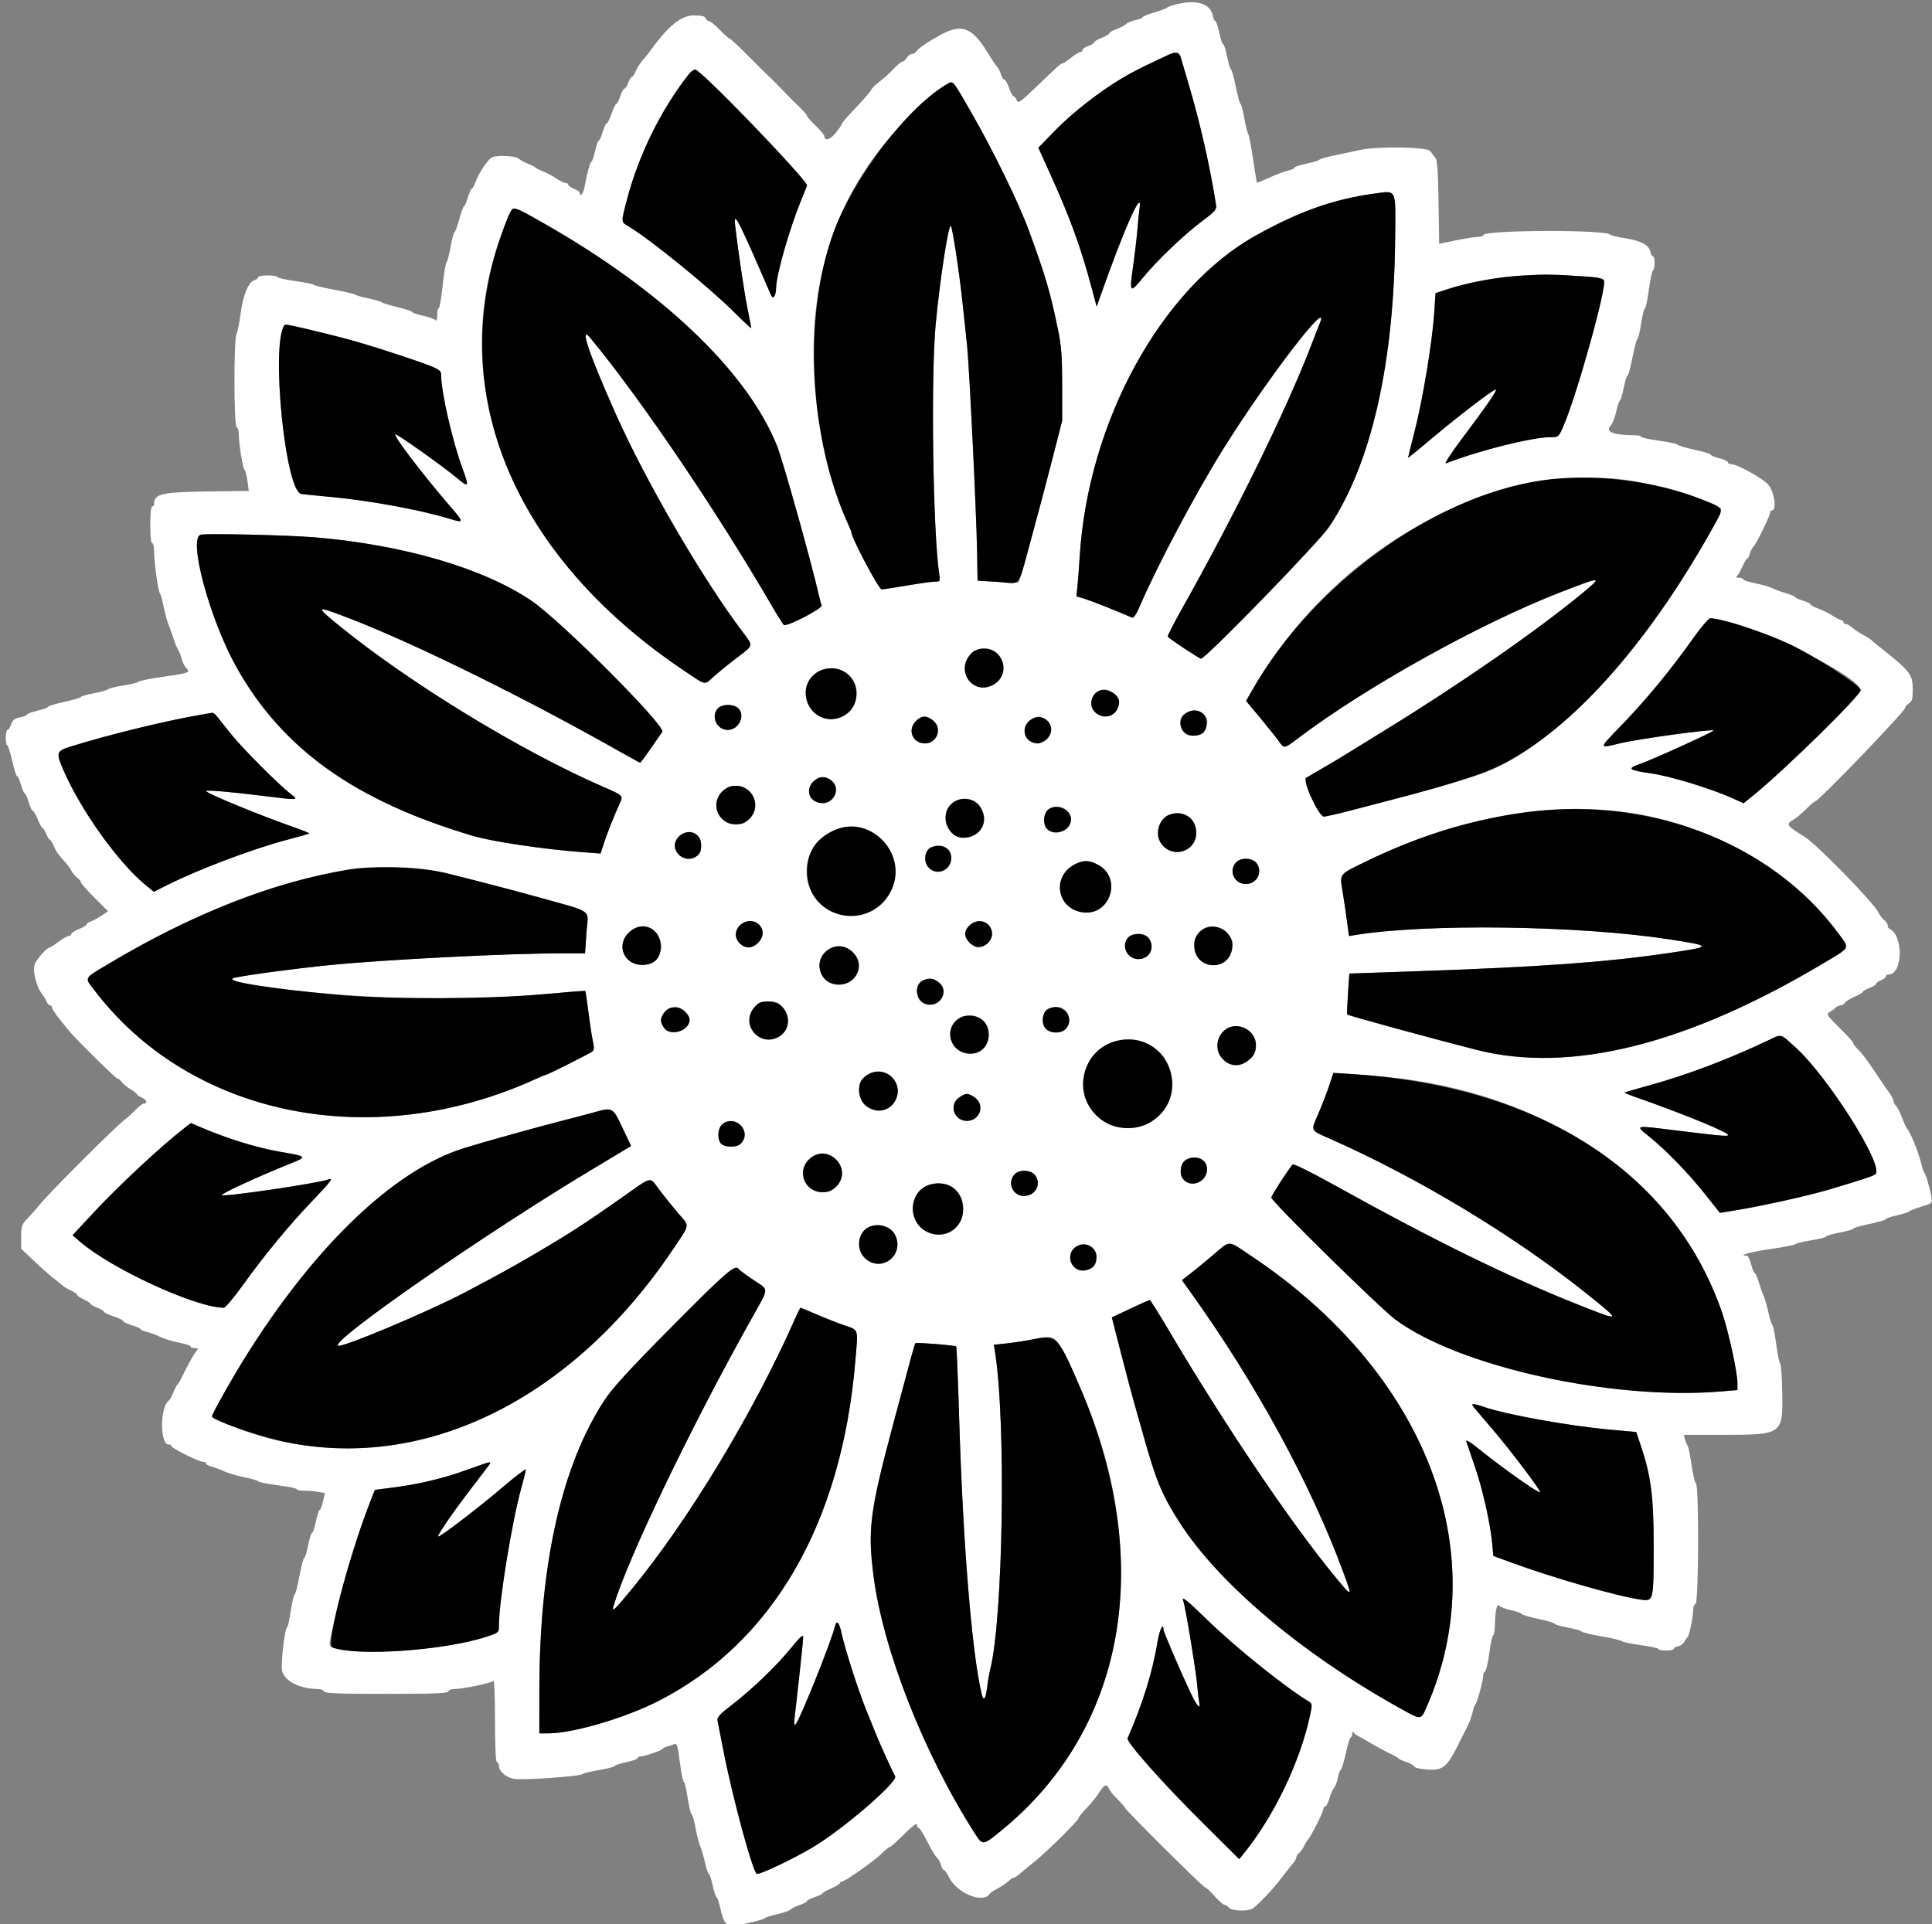 <?xml version="1.0" encoding="UTF-8"?>
<svg xmlns="http://www.w3.org/2000/svg" xmlns:xlink="http://www.w3.org/1999/xlink" id="svg" version="1.1" width="400" height="398.45" viewBox="0, 0, 400,398.45">
  <rect x="0" y="0" width="400" height="398.45" fill="#808080" stroke="none"/>
  <g id="svgg">
    <path id="path0" d="M243.669 0.860 C 242.682 1.091,241.785 1.405,241.675 1.557 C 241.565 1.709,240.354 2.167,238.983 2.575 C 237.612 2.983,236.491 3.448,236.491 3.608 C 236.491 3.768,235.868 4.016,235.108 4.159 C 234.347 4.301,233.488 4.655,233.199 4.944 C 232.909 5.233,232.006 5.711,231.192 6.006 C 230.377 6.300,229.711 6.686,229.711 6.863 C 229.711 7.040,228.993 7.472,228.116 7.823 C 227.238 8.174,226.520 8.604,226.520 8.778 C 226.520 8.952,225.982 9.282,225.324 9.512 C 224.666 9.741,224.128 10.117,224.128 10.348 C 224.128 10.579,223.929 10.768,223.687 10.768 C 223.444 10.768,222.566 11.306,221.735 11.964 C 220.904 12.622,220.089 13.161,219.925 13.161 C 219.593 13.161,219.460 13.280,214.372 18.150 C 211.168 21.216,210.767 21.486,210.497 20.755 C 210.331 20.307,210.039 19.940,209.847 19.940 C 209.656 19.940,209.256 19.203,208.959 18.303 C 208.662 17.402,208.201 16.581,207.934 16.479 C 207.668 16.377,207.344 15.870,207.214 15.353 C 207.084 14.836,206.754 14.176,206.479 13.886 C 206.205 13.597,205.292 12.231,204.451 10.851 C 201.310 5.698,199.117 4.851,194.867 7.151 C 192.118 8.638,190.151 9.979,189.711 10.668 C 189.536 10.942,189.133 11.167,188.817 11.167 C 188.501 11.167,188.018 11.525,187.744 11.964 C 187.470 12.403,187.057 12.762,186.827 12.762 C 186.596 12.762,185.783 13.435,185.019 14.257 C 184.254 15.080,182.948 16.265,182.115 16.892 C 181.282 17.518,180.506 18.278,180.390 18.580 C 180.274 18.883,179.116 20.254,177.818 21.629 C 174.991 24.620,174.277 25.450,174.277 25.746 C 174.277 25.869,173.719 26.663,173.037 27.512 C 171.892 28.937,170.688 29.292,170.688 28.204 C 170.688 27.971,169.880 27.006,168.893 26.060 C 167.906 25.114,167.099 24.187,167.099 24.000 C 167.099 23.812,166.336 22.937,165.404 22.055 C 164.472 21.172,162.970 19.662,162.068 18.700 C 161.165 17.737,159.999 16.562,159.476 16.088 C 158.952 15.614,156.909 13.596,154.935 11.602 C 152.961 9.608,151.208 7.977,151.040 7.977 C 150.872 7.976,149.961 7.168,149.015 6.181 C 148.069 5.194,147.079 4.387,146.816 4.387 C 146.552 4.387,146.233 4.118,146.106 3.789 C 145.940 3.354,145.260 3.191,143.626 3.193 C 140.948 3.195,138.246 5.449,134.308 10.963 C 134.150 11.185,133.587 11.864,133.056 12.474 C 132.526 13.083,131.871 14.115,131.601 14.767 C 131.331 15.419,130.969 15.952,130.798 15.952 C 130.627 15.952,130.299 16.491,130.070 17.149 C 129.840 17.807,129.493 18.345,129.297 18.345 C 129.101 18.345,128.704 19.063,128.415 19.940 C 128.125 20.818,127.752 21.535,127.585 21.535 C 127.419 21.535,126.984 22.433,126.620 23.529 C 126.256 24.626,125.813 25.523,125.635 25.523 C 125.458 25.523,125.074 26.331,124.782 27.318 C 124.491 28.305,124.125 29.113,123.969 29.113 C 123.814 29.113,123.465 30.100,123.195 31.306 C 122.925 32.512,122.588 33.500,122.445 33.500 C 122.178 33.500,121.461 36.130,121.006 38.784 C 120.785 40.067,120.040 40.951,120.040 39.929 C 120.040 39.736,119.501 39.355,118.843 39.083 C 118.185 38.810,117.647 38.429,117.647 38.237 C 117.647 38.044,117.403 37.886,117.105 37.886 C 116.806 37.886,115.954 37.476,115.210 36.975 C 114.467 36.473,113.230 35.810,112.463 35.502 C 111.695 35.193,110.977 34.830,110.867 34.696 C 110.758 34.561,110.040 34.200,109.272 33.893 C 108.504 33.585,107.639 33.102,107.349 32.818 C 106.810 32.291,103.079 32.103,101.926 32.545 C 101.124 32.853,99.142 35.774,98.464 37.648 C 98.179 38.437,97.822 39.083,97.671 39.083 C 97.520 39.083,97.158 39.890,96.866 40.877 C 96.575 41.864,96.223 42.672,96.084 42.672 C 95.945 42.672,95.515 43.841,95.128 45.269 C 94.742 46.697,94.283 47.954,94.108 48.062 C 93.934 48.170,93.563 49.558,93.284 51.148 C 93.005 52.737,92.635 54.135,92.461 54.254 C 92.287 54.373,91.921 56.572,91.649 59.140 C 91.376 61.708,91.012 63.809,90.841 63.809 C 90.669 63.809,90.526 64.482,90.522 65.304 C 90.519 66.127,90.384 66.597,90.223 66.349 C 90.062 66.101,88.898 65.669,87.637 65.388 C 86.376 65.108,85.344 64.757,85.344 64.609 C 85.344 64.462,83.953 64.001,82.253 63.586 C 80.553 63.171,79.073 62.714,78.963 62.569 C 78.853 62.425,77.687 62.087,76.371 61.818 C 75.055 61.549,73.799 61.192,73.579 61.024 C 73.360 60.857,71.386 60.392,69.192 59.991 C 66.999 59.590,65.115 59.139,65.005 58.988 C 64.895 58.837,63.146 58.480,61.117 58.194 C 59.088 57.908,57.428 57.529,57.428 57.351 C 57.428 57.174,56.530 57.029,55.434 57.029 C 54.337 57.029,53.440 57.196,53.440 57.401 C 53.440 57.605,53.079 57.887,52.638 58.027 C 51.423 58.413,50.301 61.173,49.811 64.978 C 49.569 66.857,49.189 68.739,48.967 69.161 C 48.380 70.271,48.412 88.254,49.001 88.451 C 49.249 88.533,49.452 89.225,49.452 89.987 C 49.452 91.973,50.282 97.072,50.644 97.308 C 50.813 97.418,51.077 98.440,51.232 99.579 L 51.514 101.651 42.738 101.773 C 33.450 101.901,31.904 102.270,31.904 104.357 C 31.904 104.647,31.725 104.885,31.505 104.885 C 31.268 104.885,31.107 106.414,31.107 108.674 C 31.107 110.934,31.268 112.463,31.505 112.463 C 31.725 112.463,31.904 113.225,31.904 114.158 C 31.903 116.370,32.759 122.575,33.100 122.832 C 33.246 122.941,33.599 124.197,33.885 125.623 C 34.171 127.049,34.635 128.754,34.915 129.412 C 35.195 130.070,35.647 131.326,35.918 132.203 C 36.190 133.081,36.633 134.158,36.902 134.596 C 37.172 135.035,37.513 135.909,37.659 136.539 C 37.806 137.168,38.186 137.944,38.504 138.262 C 39.496 139.254,39.217 139.369,34.007 140.106 C 31.216 140.501,28.838 140.973,28.723 141.155 C 28.608 141.337,27.174 141.694,25.536 141.947 C 23.898 142.200,22.463 142.553,22.346 142.731 C 22.229 142.908,20.922 143.280,19.442 143.556 C 17.961 143.832,16.750 144.177,16.750 144.322 C 16.750 144.467,15.224 144.920,13.360 145.329 C 11.496 145.738,9.970 146.198,9.970 146.352 C 9.970 146.506,8.983 146.869,7.777 147.159 C 6.570 147.448,5.583 147.816,5.583 147.975 C 5.583 148.135,4.942 148.386,4.159 148.533 C 3.053 148.741,2.642 149.063,2.325 149.974 C 2.100 150.619,1.754 151.147,1.556 151.147 C 1.358 151.147,1.196 151.864,1.196 152.742 C 1.196 153.619,1.333 154.337,1.499 154.337 C 1.666 154.337,2.125 155.773,2.519 157.527 C 2.913 159.282,3.366 160.718,3.525 160.718 C 3.684 160.718,4.052 161.525,4.344 162.512 C 4.635 163.500,4.994 164.307,5.141 164.307 C 5.289 164.307,5.648 165.115,5.939 166.102 C 6.230 167.089,6.611 167.896,6.784 167.896 C 6.958 167.896,7.431 168.703,7.837 169.689 C 8.242 170.676,8.687 171.483,8.825 171.484 C 8.963 171.485,9.299 172.024,9.571 172.682 C 9.844 173.340,10.181 173.878,10.320 173.878 C 10.459 173.878,10.824 174.462,11.131 175.174 C 11.677 176.442,11.903 176.761,13.511 178.534 C 13.943 179.011,14.518 179.819,14.789 180.329 C 15.060 180.839,15.612 181.491,16.015 181.777 C 16.419 182.064,16.750 182.479,16.750 182.699 C 16.750 182.920,18.015 184.356,19.562 185.891 L 22.375 188.681 20.999 189.615 C 20.243 190.128,19.246 190.668,18.785 190.814 C 18.324 190.961,17.946 191.229,17.946 191.409 C 17.946 191.590,17.228 192.025,16.351 192.376 C 15.474 192.727,14.756 193.195,14.756 193.417 C 14.756 193.638,14.519 193.819,14.229 193.819 C 13.939 193.819,12.996 194.352,12.135 195.004 C 11.273 195.656,10.445 196.194,10.294 196.200 C 9.737 196.223,7.718 198.440,7.242 199.551 C 6.669 200.890,7.430 204.166,8.699 205.820 C 9.104 206.348,9.550 207.094,9.690 207.478 C 9.830 207.861,10.130 208.175,10.356 208.175 C 10.583 208.175,10.768 208.381,10.768 208.633 C 10.768 208.884,11.438 209.916,12.257 210.926 C 13.077 211.936,13.929 213.001,14.152 213.294 C 15.185 214.652,23.958 223.330,24.297 223.330 C 24.508 223.330,24.915 223.656,25.202 224.055 C 25.488 224.453,26.306 225.120,27.019 225.537 C 27.732 225.953,28.315 226.406,28.315 226.542 C 28.315 226.679,28.764 226.996,29.312 227.245 C 30.356 227.721,30.667 228.514,29.809 228.514 C 29.534 228.514,28.793 229.062,28.162 229.730 C 27.531 230.399,26.413 231.405,25.679 231.965 C 23.875 233.340,10.401 246.796,8.499 249.122 C 7.663 250.143,6.396 251.581,5.683 252.317 C 4.505 253.531,4.387 253.878,4.387 256.113 L 4.387 258.572 7.148 261.190 C 8.667 262.630,10.394 264.167,10.984 264.606 C 11.575 265.045,12.369 265.691,12.749 266.042 C 13.129 266.393,14.005 266.930,14.696 267.236 C 15.387 267.542,15.952 267.930,15.952 268.100 C 15.952 268.269,16.580 268.707,17.348 269.073 C 18.116 269.439,18.744 269.852,18.744 269.989 C 18.744 270.127,19.372 270.486,20.140 270.788 C 20.907 271.089,21.535 271.467,21.535 271.628 C 21.535 271.788,22.433 272.218,23.529 272.582 C 24.626 272.947,25.523 273.390,25.523 273.567 C 25.523 273.745,26.331 274.128,27.318 274.420 C 28.305 274.711,29.113 275.076,29.113 275.230 C 29.113 275.384,29.689 275.636,30.393 275.791 C 31.097 275.946,32.308 276.396,33.085 276.793 C 33.861 277.189,35.618 277.728,36.989 277.991 C 38.360 278.254,39.482 278.625,39.482 278.816 C 39.482 279.006,39.862 279.163,40.328 279.163 C 41.069 279.163,41.106 279.244,40.627 279.814 C 40.071 280.476,38.885 282.614,37.669 285.145 C 37.301 285.912,36.874 286.630,36.722 286.740 C 36.570 286.849,36.195 287.567,35.888 288.335 C 35.582 289.103,35.113 289.910,34.846 290.130 C 33.096 291.567,33.129 299.103,34.885 299.103 C 35.220 299.103,35.494 299.250,35.494 299.431 C 35.494 299.860,41.153 302.692,42.010 302.692 C 42.374 302.692,42.672 302.852,42.672 303.047 C 42.672 303.243,43.159 303.525,43.755 303.675 C 44.350 303.824,45.562 304.275,46.447 304.677 C 47.332 305.079,49.222 305.633,50.648 305.909 C 52.074 306.184,53.338 306.556,53.457 306.735 C 53.577 306.914,55.416 307.280,57.545 307.549 C 59.674 307.818,61.416 308.181,61.416 308.356 C 61.416 308.531,62.089 308.676,62.911 308.678 C 63.734 308.681,65.051 308.789,65.837 308.919 L 67.268 309.156 66.867 310.909 C 66.646 311.873,66.341 312.662,66.189 312.662 C 66.036 312.662,65.683 313.739,65.404 315.055 C 65.125 316.371,64.761 317.448,64.595 317.448 C 64.429 317.448,64.062 318.614,63.779 320.040 C 63.495 321.466,63.136 322.632,62.980 322.632 C 62.824 322.632,62.376 324.337,61.983 326.421 C 61.591 328.504,61.142 330.209,60.985 330.209 C 60.829 330.209,60.474 331.735,60.196 333.599 C 59.919 335.464,59.573 336.989,59.429 336.989 C 58.992 336.989,58.111 344.429,58.379 345.857 C 58.792 348.060,61.993 349.722,65.869 349.745 C 66.454 349.748,67.007 349.975,67.099 350.249 C 67.227 350.634,70.158 350.748,79.960 350.748 C 89.762 350.748,92.693 350.634,92.822 350.249 C 92.913 349.975,93.398 349.751,93.899 349.751 C 95.824 349.751,101.883 348.497,102.174 348.039 C 102.343 347.774,102.483 351.461,102.486 356.231 C 102.490 361.744,102.638 364.905,102.891 364.905 C 103.111 364.905,103.290 365.230,103.290 365.628 C 103.290 366.760,104.739 368.032,106.378 368.340 C 108.141 368.670,119.955 367.854,120.596 367.358 C 120.838 367.170,122.428 366.785,124.128 366.503 C 125.828 366.220,127.218 365.859,127.218 365.701 C 127.218 365.543,128.295 365.185,129.611 364.905 C 130.927 364.626,132.004 364.243,132.004 364.053 C 132.004 363.864,132.267 363.709,132.588 363.709 C 133.382 363.709,136.940 362.489,137.188 362.131 C 137.298 361.974,137.747 361.746,138.185 361.625 C 138.624 361.505,139.267 361.289,139.614 361.145 C 140.148 360.924,140.324 361.502,140.756 364.888 C 141.037 367.091,141.397 368.893,141.556 368.893 C 141.715 368.893,142.083 370.419,142.373 372.283 C 142.663 374.148,143.030 375.673,143.190 375.673 C 143.349 375.673,143.700 376.884,143.971 378.365 C 144.241 379.845,144.689 381.595,144.965 382.253 C 145.241 382.911,145.697 384.482,145.978 385.743 C 146.259 387.004,146.615 388.036,146.769 388.036 C 146.923 388.036,147.278 389.113,147.557 390.429 C 147.837 391.745,148.196 392.822,148.355 392.822 C 148.514 392.822,148.876 393.913,149.160 395.247 C 149.687 397.735,150.358 398.804,151.391 398.804 C 152.544 398.804,158.128 397.528,158.324 397.220 C 158.434 397.047,159.577 396.671,160.863 396.385 C 162.149 396.099,163.410 395.656,163.665 395.400 C 163.921 395.145,164.798 394.715,165.614 394.446 C 166.431 394.177,167.099 393.819,167.099 393.652 C 167.099 393.485,167.817 393.111,168.694 392.822 C 169.571 392.532,170.291 392.189,170.293 392.060 C 170.295 391.930,171.103 391.470,172.088 391.037 C 173.072 390.604,173.878 390.111,173.878 389.941 C 173.878 389.770,174.067 389.631,174.298 389.631 C 174.919 389.631,181.046 385.305,182.592 383.775 C 183.327 383.048,184.066 382.453,184.235 382.453 C 184.404 382.453,185.732 381.263,187.187 379.809 C 188.814 378.181,189.831 377.415,189.831 377.815 C 189.831 378.172,189.974 378.465,190.150 378.465 C 190.325 378.465,190.909 379.302,191.446 380.325 C 193.139 383.549,193.542 384.227,194.085 384.770 C 194.377 385.062,194.724 385.736,194.858 386.269 C 194.992 386.802,195.253 387.238,195.438 387.238 C 195.624 387.238,196.070 387.860,196.431 388.620 C 198.041 392.012,203.536 394.293,204.922 392.143 C 205.066 391.920,205.796 391.423,206.543 391.040 C 207.290 390.657,208.266 390.004,208.712 389.589 C 209.158 389.173,209.668 388.833,209.846 388.833 C 210.024 388.833,210.484 388.557,210.867 388.219 C 211.251 387.881,212.726 386.669,214.144 385.527 C 216.845 383.351,223.330 376.929,223.330 376.430 C 223.330 376.271,223.913 375.522,224.626 374.767 C 226.185 373.116,226.889 372.240,227.826 370.787 C 228.640 369.525,229.227 369.393,229.596 370.389 C 229.738 370.773,230.540 371.760,231.378 372.582 C 232.216 373.404,232.901 374.185,232.901 374.318 C 232.901 374.710,249.119 390.828,249.514 390.828 C 249.713 390.828,250.588 391.634,251.458 392.619 C 252.329 393.604,253.243 394.412,253.491 394.414 C 253.738 394.415,254.164 394.686,254.437 395.015 C 255.052 395.757,258.593 395.827,259.475 395.115 C 261.032 393.857,263.569 391.150,265.206 388.999 C 266.192 387.703,267.313 386.295,267.697 385.869 C 268.081 385.442,268.395 384.867,268.395 384.591 C 268.395 384.314,268.619 383.944,268.894 383.769 C 269.169 383.593,269.662 382.911,269.990 382.253 C 270.318 381.595,270.701 380.967,270.840 380.857 C 271.315 380.483,273.978 375.209,273.978 374.643 C 273.978 374.332,274.150 374.078,274.361 374.078 C 274.571 374.078,274.969 373.315,275.244 372.383 C 275.519 371.451,275.953 370.472,276.209 370.209 C 276.464 369.946,276.801 369.049,276.958 368.216 C 277.114 367.383,277.397 366.606,277.587 366.488 C 277.778 366.371,278.244 364.845,278.623 363.097 C 279.003 361.350,279.459 359.860,279.637 359.787 C 279.815 359.714,279.963 359.355,279.966 358.990 C 279.970 358.583,280.086 358.491,280.265 358.753 C 280.426 358.988,280.828 359.303,281.157 359.453 C 281.486 359.602,282.652 360.264,283.749 360.924 C 284.845 361.584,286.550 362.506,287.537 362.973 C 288.524 363.440,289.422 363.950,289.531 364.107 C 289.641 364.263,290.392 364.606,291.201 364.870 C 292.009 365.133,292.738 365.553,292.821 365.801 C 292.905 366.053,294.130 366.328,295.578 366.420 C 298.702 366.619,299.601 365.899,301.837 361.411 C 302.573 359.933,303.492 358.096,303.880 357.328 C 304.268 356.560,304.721 355.304,304.885 354.536 C 305.050 353.769,305.306 353.051,305.453 352.941 C 305.799 352.684,307.079 348.006,307.079 346.998 C 307.079 346.575,307.252 346.168,307.464 346.095 C 307.675 346.022,308.074 344.302,308.349 342.273 C 308.625 340.244,308.990 338.584,309.161 338.584 C 309.332 338.584,309.489 337.552,309.511 336.291 C 309.558 333.584,309.971 331.798,310.393 332.479 C 310.552 332.737,311.666 333.167,312.868 333.436 C 314.071 333.705,315.055 334.054,315.055 334.210 C 315.055 334.367,316.580 334.815,318.445 335.206 C 320.309 335.597,321.834 336.048,321.834 336.209 C 321.834 336.369,323.046 336.726,324.526 337.002 C 326.007 337.278,327.314 337.650,327.431 337.829 C 327.548 338.007,329.433 338.465,331.619 338.846 C 333.805 339.227,335.690 339.677,335.808 339.846 C 335.926 340.015,337.676 340.378,339.696 340.653 C 341.717 340.928,343.370 341.293,343.370 341.464 C 343.370 341.635,344.088 341.775,344.965 341.775 C 345.842 341.775,346.560 341.608,346.560 341.404 C 346.560 341.200,346.946 340.975,347.417 340.905 C 347.888 340.835,348.471 340.419,348.713 339.980 C 348.955 339.541,349.264 339.093,349.401 338.983 C 349.745 338.707,350.548 334.806,350.548 333.413 C 350.548 332.784,350.773 332.195,351.047 332.104 C 351.698 331.887,351.778 307.607,351.129 307.164 C 350.900 307.007,350.485 305.270,350.207 303.302 C 349.930 301.334,349.560 299.540,349.385 299.314 C 349.211 299.088,348.969 298.500,348.849 298.006 L 348.629 297.109 356.621 297.109 C 369.041 297.109,369.141 297.038,368.998 288.362 C 368.946 285.196,368.756 282.504,368.574 282.380 C 368.393 282.255,368.024 280.454,367.753 278.377 C 367.482 276.299,367.123 274.505,366.955 274.389 C 366.788 274.273,366.419 273.101,366.136 271.785 C 365.853 270.469,365.382 268.853,365.089 268.195 C 364.796 267.537,364.338 266.236,364.070 265.304 C 363.802 264.372,363.453 263.609,363.294 263.609 C 363.136 263.609,362.803 262.802,362.554 261.815 C 362.306 260.828,361.925 260.020,361.709 260.020 C 359.604 260.020,362.361 259.225,366.500 258.639 C 369.352 258.236,371.685 257.785,371.685 257.639 C 371.685 257.492,373.121 257.139,374.875 256.854 C 376.630 256.569,378.066 256.206,378.066 256.048 C 378.066 255.890,379.322 255.524,380.857 255.234 C 382.393 254.945,383.649 254.585,383.649 254.435 C 383.649 254.285,385.174 253.842,387.039 253.451 C 388.903 253.060,390.429 252.612,390.429 252.455 C 390.429 252.299,391.461 251.941,392.722 251.660 C 393.983 251.380,395.105 251.026,395.214 250.874 C 395.324 250.722,396.463 250.273,397.745 249.876 C 400.020 249.172,400.071 249.124,399.877 247.907 C 399.598 246.156,398.720 243.110,398.426 242.871 C 398.290 242.762,397.938 241.685,397.644 240.479 C 397.133 238.383,395.362 234.119,394.828 233.699 C 394.689 233.589,394.238 232.602,393.827 231.506 C 393.415 230.409,392.841 229.275,392.551 228.985 C 392.261 228.695,392.024 228.236,392.024 227.965 C 392.024 227.695,391.620 226.917,391.127 226.236 C 390.633 225.556,390.010 224.669,389.742 224.265 C 386.531 219.419,385.825 218.455,384.546 217.165 C 384.053 216.667,383.646 216.101,383.642 215.906 C 383.638 215.712,382.368 214.312,380.819 212.795 C 378.311 210.338,378.083 209.992,378.733 209.630 C 379.134 209.407,379.699 208.988,379.989 208.700 C 380.278 208.411,380.763 208.175,381.065 208.175 C 381.368 208.175,381.759 207.946,381.934 207.666 C 382.110 207.385,383.016 206.819,383.948 206.409 C 384.880 205.998,385.643 205.543,385.643 205.398 C 385.643 205.253,386.271 204.887,387.039 204.586 C 387.807 204.285,388.435 203.888,388.435 203.704 C 388.435 203.520,388.883 203.200,389.432 202.991 C 389.980 202.783,390.429 202.428,390.429 202.203 C 390.429 201.979,390.682 201.795,390.991 201.795 C 393.999 201.795,394.129 193.555,391.141 192.290 C 390.969 192.217,390.828 191.913,390.828 191.615 C 390.828 191.316,390.513 190.838,390.130 190.551 C 389.746 190.264,389.165 189.492,388.840 188.833 C 387.851 186.833,376.068 174.773,373.644 173.280 C 369.883 170.964,369.696 170.693,371.227 169.790 C 371.852 169.420,373.087 168.394,373.971 167.510 C 374.856 166.626,375.701 165.902,375.850 165.902 C 376.530 165.902,394.417 147.311,394.417 146.604 C 394.417 146.356,394.776 145.930,395.214 145.656 C 395.857 145.255,396.012 144.726,396.012 142.941 C 396.012 139.563,395.674 139.131,388.701 133.599 C 388.286 133.270,387.734 132.800,387.473 132.554 C 387.213 132.308,386.397 131.796,385.661 131.415 C 384.925 131.034,383.958 130.383,383.512 129.968 C 383.066 129.552,382.466 129.212,382.178 129.212 C 381.890 129.212,381.655 129.033,381.655 128.814 C 381.655 128.594,381.472 128.415,381.248 128.415 C 381.024 128.415,380.171 127.984,379.353 127.458 C 378.536 126.932,377.193 126.268,376.371 125.982 C 375.548 125.697,374.875 125.327,374.875 125.160 C 374.875 124.994,374.158 124.642,373.280 124.380 C 372.403 124.117,371.685 123.790,371.685 123.653 C 371.685 123.516,370.836 123.154,369.799 122.848 C 368.762 122.541,367.486 122.069,366.964 121.798 C 366.441 121.527,364.867 121.078,363.466 120.799 C 362.064 120.520,360.917 120.146,360.917 119.967 C 360.917 119.788,360.513 119.638,360.020 119.635 C 359.508 119.631,359.309 119.503,359.557 119.336 C 359.796 119.175,360.324 118.280,360.730 117.348 C 361.137 116.416,361.595 115.653,361.748 115.653 C 361.902 115.653,362.137 115.217,362.270 114.684 C 362.404 114.151,362.749 113.478,363.037 113.188 C 363.648 112.575,366.500 106.746,366.500 106.113 C 366.500 105.876,366.680 105.683,366.899 105.683 C 367.926 105.683,367.314 101.691,366.080 100.335 C 364.835 98.967,359.652 96.112,358.414 96.112 C 358.036 96.112,357.727 95.935,357.727 95.719 C 357.727 95.502,356.919 95.122,355.932 94.874 C 354.945 94.625,354.138 94.290,354.138 94.128 C 354.138 93.966,352.657 93.516,350.847 93.127 C 349.038 92.738,347.461 92.270,347.343 92.086 C 347.225 91.902,345.475 91.526,343.454 91.251 C 341.434 90.976,339.781 90.611,339.781 90.440 C 339.781 90.269,339.197 90.128,338.485 90.126 C 333.924 90.114,332.206 89.386,333.554 88.038 C 333.858 87.734,334.336 86.465,334.615 85.218 C 334.894 83.971,335.240 82.951,335.384 82.951 C 335.528 82.951,335.878 81.785,336.162 80.359 C 336.445 78.933,336.806 77.767,336.964 77.767 C 337.122 77.767,337.587 76.062,337.996 73.978 C 338.406 71.894,338.864 70.189,339.013 70.189 C 339.162 70.189,339.508 68.754,339.781 66.999 C 340.054 65.244,340.411 63.809,340.576 63.809 C 340.740 63.809,341.101 62.100,341.377 60.011 C 341.653 57.922,342.036 56.117,342.226 55.999 C 342.692 55.711,342.670 53.041,342.201 53.041 C 341.997 53.041,341.773 52.655,341.703 52.184 C 341.496 50.796,339.745 49.831,336.559 49.349 C 334.931 49.103,333.500 48.758,333.379 48.583 C 332.653 47.531,307.500 47.603,307.145 48.657 C 307.072 48.875,306.534 49.056,305.949 49.060 C 305.364 49.063,303.327 49.385,301.423 49.774 L 297.960 50.482 297.834 41.880 C 297.741 35.602,297.569 33.120,297.195 32.691 C 296.913 32.368,296.432 31.745,296.126 31.306 C 295.497 30.404,285.264 30.233,281.555 31.063 C 280.568 31.284,278.327 31.758,276.574 32.116 C 274.821 32.474,273.295 32.902,273.184 33.066 C 273.072 33.231,271.859 33.599,270.489 33.886 C 269.118 34.172,267.996 34.547,267.996 34.719 C 267.996 34.891,267.413 35.159,266.700 35.314 C 265.987 35.470,264.260 36.121,262.863 36.760 C 261.465 37.399,260.278 37.869,260.226 37.804 C 260.174 37.740,259.815 35.533,259.428 32.901 C 259.042 30.269,258.589 27.936,258.422 27.717 C 258.255 27.498,257.890 26.017,257.610 24.427 C 257.330 22.836,256.984 21.535,256.842 21.535 C 256.699 21.535,256.255 19.920,255.854 17.946 C 255.454 15.972,255.004 14.357,254.854 14.357 C 254.705 14.357,254.351 13.190,254.068 11.765 C 253.784 10.339,253.417 9.172,253.251 9.172 C 253.086 9.172,252.722 8.096,252.443 6.780 C 252.163 5.464,251.802 4.387,251.640 4.387 C 251.478 4.387,251.245 3.893,251.121 3.290 C 250.602 0.750,247.896 -0.132,243.669 0.860 M244.490 11.964 C 244.645 12.512,245.408 15.115,246.187 17.747 C 248.515 25.610,250.525 34.493,251.765 42.390 C 251.921 43.385,251.617 43.745,248.901 45.778 C 245.083 48.636,239.566 53.912,236.584 57.557 C 233.887 60.854,233.793 60.716,234.648 54.730 C 234.984 52.375,235.365 49.103,235.494 47.458 C 235.624 45.813,235.819 43.883,235.929 43.170 C 236.625 38.636,232.780 47.244,227.805 61.355 L 227.054 63.487 225.948 59.361 C 223.736 51.107,221.541 45.094,217.391 35.922 L 214.981 30.596 217.860 27.620 C 223.183 22.115,230.553 16.735,236.910 13.714 C 242.795 10.919,243.060 10.807,243.640 10.888 C 243.954 10.931,244.336 11.416,244.490 11.964 M152.144 22.034 C 158.180 28.083,167.105 37.847,167.097 38.392 C 167.097 38.443,166.542 39.831,165.864 41.476 C 163.517 47.176,160.772 56.727,160.690 59.478 C 160.633 61.384,160.079 62.157,159.587 61.017 C 152.803 45.312,151.833 43.430,152.204 46.705 C 152.764 51.649,154.077 60.465,154.760 63.871 C 155.186 65.989,155.533 67.824,155.533 67.948 C 155.533 68.072,153.963 66.606,152.044 64.689 C 146.735 59.389,134.486 49.440,130.019 46.801 C 128.568 45.944,128.574 46.074,129.784 41.420 C 132.181 32.193,136.794 22.805,142.529 15.476 C 143.851 13.786,144.053 13.924,152.144 22.034 M201.055 23.220 C 205.625 31.157,210.887 41.932,212.988 47.657 C 216.422 57.014,217.414 60.375,218.995 67.996 C 219.751 71.641,219.905 73.631,219.907 79.761 L 219.908 87.139 217.863 95.115 C 216.111 101.951,213.548 111.493,211.560 118.586 C 211.262 119.650,210.961 120.574,210.893 120.638 C 210.824 120.702,208.883 120.639,206.580 120.497 L 202.393 120.239 202.297 114.257 C 202.171 106.432,200.678 75.737,200.211 71.386 C 200.011 69.521,199.561 65.325,199.212 62.060 C 198.585 56.196,197.189 47.106,196.866 46.783 C 196.385 46.302,194.644 57.551,193.737 66.999 C 192.696 77.843,193.148 110.202,194.461 118.943 C 194.676 120.372,194.636 120.439,193.554 120.441 C 192.932 120.443,190.359 120.801,187.836 121.236 C 185.314 121.672,182.927 122.030,182.532 122.031 C 181.931 122.033,176.271 111.351,176.271 110.214 C 176.271 110.091,176.009 109.425,175.688 108.734 C 173.157 103.278,169.953 91.345,169.114 84.245 C 165.900 57.069,174.034 35.393,193.420 19.467 C 197.502 16.113,196.750 15.744,201.055 23.220 M288.856 49.173 C 288.627 75.369,283.914 96.020,275.181 109.096 C 273.070 112.256,249.618 136.391,248.658 136.391 C 248.312 136.391,242.446 132.509,241.767 131.831 C 241.660 131.724,243.066 128.982,244.890 125.738 C 255.772 106.393,266.452 84.608,271.417 71.628 C 272.181 69.631,272.987 67.569,273.208 67.047 C 275.825 60.858,262.332 78.416,253.172 93.121 C 247.442 102.318,239.546 117.209,235.968 125.564 C 235.284 127.162,234.701 128.019,234.391 127.886 C 230.502 126.221,225.819 124.368,224.515 123.978 L 222.870 123.484 223.088 121.264 C 223.209 120.042,223.412 117.338,223.541 115.254 C 225.267 87.286,240.430 59.651,260.032 48.751 C 269.053 43.735,276.202 41.209,284.546 40.090 C 289.241 39.460,288.946 38.838,288.856 49.173 M112.212 46.030 C 136.827 59.945,154.494 76.705,160.800 92.124 C 162.038 95.151,167.918 116.138,169.645 123.692 C 169.778 124.275,169.990 125.020,170.116 125.348 C 170.356 125.973,162.965 129.815,162.306 129.407 C 162.132 129.300,161.130 127.732,160.079 125.922 C 148.496 105.982,132.923 82.966,122.244 70.006 C 119.858 67.109,121.848 73.069,127.499 85.743 C 133.757 99.779,145.484 119.922,153.796 130.912 C 155.994 133.819,156.051 133.561,152.642 136.142 C 151.052 137.346,148.943 139.056,147.956 139.942 C 145.732 141.939,146.350 142.032,141.839 139.016 C 105.937 115.012,91.537 79.682,104.358 47.059 C 106.280 42.167,105.548 42.263,112.212 46.030 M328.342 57.263 C 330.915 57.439,331.920 57.662,332.085 58.094 C 332.673 59.625,326.371 82.158,323.600 88.435 C 322.692 90.493,322.647 90.528,320.959 90.530 C 317.177 90.534,306.342 93.249,299.364 95.942 C 298.959 96.099,300.503 93.733,302.796 90.685 C 307.757 84.091,309.953 80.907,309.709 80.663 C 309.451 80.405,302.094 86.016,296.411 90.806 C 293.724 93.071,291.525 94.861,291.525 94.785 C 291.525 94.709,292.160 92.149,292.935 89.098 C 294.601 82.538,296.532 70.851,296.929 64.918 L 297.212 60.696 299.653 59.899 C 304.062 58.459,309.987 57.371,315.055 57.069 C 320.001 56.776,321.568 56.798,328.342 57.263 M66.600 68.867 C 72.258 70.233,76.498 71.463,82.715 73.539 C 90.670 76.197,91.326 76.505,91.326 77.584 C 91.326 81.131,93.644 91.291,95.771 97.065 C 97.175 100.874,97.074 101.044,94.632 99.003 C 91.573 96.445,82.055 89.697,81.828 89.924 C 81.455 90.296,87.420 98.131,93.030 104.639 C 96.192 108.306,96.188 108.374,92.860 107.361 C 86.803 105.516,76.065 103.567,68.066 102.860 C 65.396 102.624,62.824 102.356,62.353 102.265 C 59.088 101.631,56.082 71.833,58.834 67.381 C 59.026 67.070,59.680 67.195,66.600 68.867 M336.202 99.319 C 342.679 100.116,354.670 103.663,356.259 105.252 C 356.604 105.597,355.926 107.036,353.053 112.064 C 339.061 136.547,320.936 155.328,306.479 160.323 C 303.974 161.189,293.318 164.268,288.534 165.509 C 286.999 165.907,283.288 166.876,280.289 167.663 C 277.289 168.449,274.504 169.093,274.100 169.093 C 273.029 169.093,269.599 161.615,270.422 161.075 C 270.733 160.871,272.243 159.981,273.779 159.098 C 275.314 158.214,277.468 156.932,278.564 156.249 C 279.661 155.566,283.340 153.297,286.740 151.207 C 302.329 141.623,318.070 130.700,327.534 122.900 C 331.925 119.281,331.763 119.273,323.031 122.657 C 306.520 129.056,282.827 142.237,268.834 152.808 C 265.805 155.096,265.903 155.081,264.736 153.440 C 264.229 152.727,262.502 150.567,260.899 148.640 L 257.984 145.135 259.248 142.926 C 275.702 114.167,308.023 95.852,336.202 99.319 M65.204 111.269 C 83.499 112.802,100.117 117.668,110.015 124.389 C 116.168 128.568,137.941 150.392,137.115 151.554 C 136.826 151.959,135.716 153.559,134.648 155.109 C 133.580 156.658,132.632 157.926,132.541 157.926 C 132.450 157.926,130.901 157.089,129.099 156.065 C 109.393 144.874,86.455 133.529,72.848 128.245 C 65.226 125.285,65.075 125.348,70.042 129.412 C 84.540 141.274,107.850 155.521,124.826 162.894 C 129.036 164.723,129.068 164.755,128.310 166.378 C 127.237 168.673,125.751 172.407,125.034 174.609 L 124.341 176.734 120.894 176.482 C 112.814 175.891,101.955 174.285,97.906 173.082 C 73.493 165.828,58.478 155.119,48.978 138.185 C 43.421 128.280,38.854 111.336,41.575 110.719 C 42.909 110.417,59.695 110.808,65.204 111.269 M357.284 128.628 C 366.395 130.776,385.084 140.324,385.226 142.904 C 385.283 143.934,369.835 159.109,363.253 164.489 L 361.002 166.329 358.667 165.277 C 354.185 163.260,345.779 160.700,341.775 160.132 C 337.174 159.480,336.774 159.146,339.482 158.218 C 342.051 157.337,354.979 151.456,354.781 151.258 C 354.434 150.911,339.186 153.003,335.394 153.918 C 330.916 154.998,330.907 155.140,335.643 150.250 C 340.720 145.008,345.881 138.761,350.320 132.486 C 352.078 129.999,353.759 128.019,354.108 128.022 C 354.453 128.025,355.882 128.298,357.284 128.628 M206.744 135.624 C 208.417 137.611,207.975 140.416,205.787 141.709 C 203.417 143.109,200.557 142.021,199.867 139.456 C 198.769 135.376,204.056 132.430,206.744 135.624 M175.101 139.288 C 179.996 142.587,176.243 150.371,170.576 148.673 C 164.804 146.944,166.058 138.385,172.084 138.385 C 173.166 138.385,174.236 138.705,175.101 139.288 M230.726 143.751 C 231.821 144.846,231.919 145.456,231.238 146.950 C 229.881 149.927,224.863 147.803,226.115 144.782 C 227.026 142.581,229.094 142.119,230.726 143.751 M152.810 146.622 C 154.418 148.078,152.972 151.147,150.678 151.147 C 148.413 151.147,147.117 148.348,148.616 146.691 C 149.451 145.769,151.824 145.730,152.810 146.622 M249.056 147.710 C 251.023 149.148,249.612 152.343,247.011 152.343 C 245.353 152.343,244.467 151.438,244.467 149.745 C 244.467 147.542,247.180 146.338,249.056 147.710 M44.840 148.255 C 45.150 148.639,46.478 150.299,47.790 151.944 C 50.215 154.984,57.679 162.479,60.219 164.425 C 61.939 165.743,62.001 165.740,53.878 164.730 C 47.532 163.941,42.672 163.540,42.672 163.806 C 42.672 164.252,53.668 168.780,60.898 171.310 C 62.697 171.940,64.109 172.515,64.036 172.587 C 63.963 172.660,61.953 173.233,59.569 173.860 C 52.206 175.798,40.911 180.079,34.173 183.487 L 31.855 184.659 30.107 183.227 C 24.496 178.629,16.816 167.904,13.188 159.598 C 11.548 155.842,11.632 155.534,14.559 154.612 C 22.971 151.959,37.727 148.441,43.972 147.598 C 44.139 147.576,44.529 147.871,44.840 148.255 M193.167 149.181 C 195.160 150.750,194.044 153.938,191.501 153.938 C 188.948 153.938,187.802 151.145,189.613 149.334 C 190.809 148.138,191.787 148.096,193.167 149.181 M216.768 149.334 C 219.189 151.755,215.880 155.300,213.050 153.317 C 211.753 152.409,211.838 150.264,213.214 149.181 C 214.594 148.096,215.572 148.138,216.768 149.334 M172.383 161.824 C 174.000 163.243,172.630 166.301,170.378 166.301 C 167.159 166.301,166.405 162.749,169.292 161.182 C 170.201 160.688,171.365 160.930,172.383 161.824 M155.092 163.869 C 157.767 166.367,156.025 170.688,152.343 170.688 C 151.044 170.688,150.435 170.436,149.521 169.522 C 146.984 166.986,148.755 162.712,152.343 162.712 C 153.460 162.712,154.177 163.014,155.092 163.869 M201.817 165.914 C 202.719 166.397,203.789 168.316,203.789 169.453 C 203.789 172.955,199.444 174.780,196.978 172.314 C 193.641 168.977,197.645 163.681,201.817 165.914 M220.937 167.896 C 222.670 169.630,221.468 172.283,218.949 172.283 C 217.078 172.283,216.152 171.459,216.152 169.794 C 216.152 167.296,219.149 166.108,220.937 167.896 M338.624 168.473 C 355.474 171.287,371.519 180.811,380.790 193.502 C 382.956 196.467,383.147 196.099,377.767 199.316 C 349.377 216.290,325.185 222.354,305.683 217.387 C 296.505 215.049,279.166 210.306,278.929 210.069 C 278.862 210.002,278.933 208.069,279.085 205.772 L 279.362 201.595 292.921 201.129 C 318.680 200.244,332.355 199.266,345.165 197.392 C 354.670 196.002,354.677 195.897,345.364 194.472 C 326.740 191.622,295.077 191.209,280.524 193.626 L 279.292 193.830 278.821 190.335 C 278.562 188.412,278.159 185.705,277.927 184.319 C 277.361 180.948,277.254 181.084,282.512 178.527 C 301.902 169.097,321.421 165.600,338.624 168.473 M246.760 169.700 C 248.053 171.188,248.000 173.825,246.650 175.175 C 243.228 178.597,237.898 174.428,240.362 170.257 C 241.652 168.073,245.086 167.774,246.760 169.700 M179.267 171.713 C 188.844 175.714,186.528 189.531,176.271 189.590 C 166.248 189.648,163.376 176.342,172.483 172.037 C 174.801 170.941,177.152 170.829,179.267 171.713 M144.278 172.904 C 144.936 173.364,145.165 173.925,145.165 175.075 C 145.165 177.737,142.471 178.798,140.560 176.888 C 138.139 174.467,141.448 170.922,144.278 172.904 M196.235 175.896 C 197.365 177.026,197.136 178.941,195.748 179.973 C 193.685 181.505,191.059 179.648,191.627 177.058 C 192.060 175.090,194.750 174.411,196.235 175.896 M260.254 178.861 C 261.458 180.698,260.153 183.051,257.929 183.051 C 255.551 183.051,254.314 180.342,255.894 178.596 C 256.923 177.459,259.436 177.611,260.254 178.861 M227.279 179.043 C 232.368 181.639,229.985 189.572,224.308 188.932 C 218.817 188.313,217.619 181.483,222.561 178.964 C 224.323 178.065,225.398 178.083,227.279 179.043 M92.323 180.793 C 97.127 181.964,106.421 184.382,110.269 185.460 C 123.402 189.140,121.758 188.000,121.410 193.183 L 121.127 197.408 116.297 197.404 C 105.517 197.397,79.802 198.699,68.395 199.829 C 61.429 200.520,51.587 201.821,48.696 202.434 C 46.965 202.801,48.383 203.264,53.838 204.112 C 71.255 206.819,94.705 207.515,112.662 205.857 C 117.268 205.432,121.096 205.136,121.169 205.200 C 121.242 205.264,121.543 207.261,121.839 209.637 C 122.134 212.014,122.548 214.716,122.758 215.642 C 123.029 216.835,123.008 217.432,122.687 217.693 C 122.156 218.124,113.426 222.532,113.104 222.532 C 112.983 222.532,111.938 222.963,110.780 223.488 C 76.942 238.852,39.261 231.168,19.399 204.855 C 17.494 202.332,17.280 202.687,22.632 199.493 C 49.676 183.352,74.979 176.562,92.323 180.793 M156.457 191.087 C 158.233 192.022,158.437 193.743,156.947 195.232 C 155.756 196.424,154.382 196.485,153.216 195.398 C 150.901 193.242,153.637 189.602,156.457 191.087 M204.830 191.726 C 206.112 193.415,204.672 196.211,202.520 196.211 C 201.504 196.211,199.801 194.463,199.801 193.420 C 199.801 191.076,203.413 189.860,204.830 191.726 M135.624 192.990 C 138.267 195.633,136.639 199.801,132.965 199.801 C 129.105 199.801,127.451 195.548,130.315 192.988 C 132.095 191.398,134.032 191.399,135.624 192.990 M253.929 193.231 C 255.210 194.513,255.316 194.789,255.111 196.322 C 254.431 201.392,247.258 200.871,247.258 195.751 C 247.258 192.038,251.234 190.536,253.929 193.231 M237.864 194.306 C 239.209 196.227,238.009 198.604,235.693 198.604 C 233.364 198.604,232.038 195.833,233.561 194.149 C 234.535 193.073,237.065 193.166,237.864 194.306 M176.770 197.400 C 178.003 198.768,178.151 200.088,177.264 201.803 C 175.656 204.913,170.988 204.524,169.887 201.187 C 168.508 197.009,173.795 194.101,176.770 197.400 M194.385 203.436 C 196.656 205.222,194.590 208.741,191.749 207.926 C 190.887 207.679,190.315 207.199,190.077 206.523 C 189.030 203.546,191.905 201.485,194.385 203.436 M162.078 208.605 C 164.999 212.076,161.443 216.681,157.344 214.737 C 153.533 212.928,154.875 207.378,159.123 207.378 C 160.781 207.378,161.188 207.547,162.078 208.605 M141.945 209.625 C 142.400 210.203,142.772 210.897,142.772 211.167 C 142.772 213.494,138.707 214.719,137.434 212.776 C 136.176 210.856,137.450 208.574,139.781 208.574 C 140.751 208.574,141.346 208.863,141.945 209.625 M220.607 209.234 C 221.515 210.057,221.552 212.061,220.676 213.029 C 219.653 214.160,217.135 214.014,216.325 212.778 C 214.552 210.072,218.198 207.054,220.607 209.234 M203.646 211.420 C 205.004 212.695,204.983 215.791,203.607 217.167 C 201.613 219.161,197.901 218.256,197.011 215.558 C 195.680 211.528,200.537 208.499,203.646 211.420 M258.854 213.728 C 262.512 217.386,257.064 222.913,253.282 219.381 C 252.294 218.458,252.044 217.900,252.044 216.620 C 252.044 212.862,256.216 211.090,258.854 213.728 M371.814 216.949 C 378.562 223.096,390.097 241.402,388.301 243.115 C 387.893 243.503,385.919 244.163,378.863 246.267 C 374.388 247.601,364.817 249.729,359.199 250.639 L 356.085 251.143 353.038 247.306 C 349.560 242.926,345.114 238.337,341.455 235.351 C 338.494 232.935,338.235 232.995,346.920 234.070 C 357.359 235.361,358.460 235.434,357.527 234.767 C 356.113 233.757,347.092 230.126,338.905 227.274 C 337.437 226.762,336.285 226.294,336.347 226.232 C 336.408 226.171,338.686 225.508,341.410 224.760 C 349.211 222.616,357.870 219.340,366.085 215.425 C 368.950 214.059,368.514 213.943,371.814 216.949 M237.981 216.302 C 244.098 219.497,244.270 228.594,238.284 232.303 C 231.949 236.229,223.274 230.762,224.273 223.473 C 225.174 216.898,232.142 213.253,237.981 216.302 M183.633 222.352 C 186.250 223.594,186.616 227.456,184.282 229.182 C 182.452 230.534,179.207 229.824,178.320 227.878 C 176.584 224.067,179.925 220.592,183.633 222.352 M286.939 222.985 C 320.791 226.269,347.233 244.798,356.523 271.744 C 357.850 275.594,359.721 284.193,359.721 286.444 L 359.721 287.842 356.294 288.127 C 333.719 290.008,302.005 282.993,288.880 273.216 C 285.585 270.762,263.210 248.755,263.210 247.969 C 263.210 247.581,266.696 242.186,267.633 241.123 C 267.804 240.929,271.500 242.748,275.846 245.165 C 296.618 256.719,312.456 264.491,326.900 270.219 C 335.801 273.749,335.812 273.729,328.315 267.733 C 313.529 255.905,293.620 243.888,275.573 235.898 C 271.169 233.948,271.344 234.292,272.919 230.669 C 273.673 228.936,274.690 226.313,275.179 224.842 L 276.069 222.166 279.311 222.362 C 281.094 222.470,284.526 222.750,286.939 222.985 M201.940 227.347 C 203.968 228.942,202.810 232.104,200.199 232.104 C 197.588 232.104,196.431 228.942,198.459 227.347 C 199.037 226.892,199.820 226.520,200.199 226.520 C 200.579 226.520,201.362 226.892,201.940 227.347 M128.864 233.506 L 130.662 237.302 122.278 242.338 C 100.199 255.601,68.730 277.437,69.945 278.653 C 70.536 279.243,88.721 271.601,96.510 267.488 C 110.615 260.042,117.643 255.796,128.473 248.177 C 135.383 243.315,134.334 243.522,136.648 246.560 C 137.692 247.931,139.407 250.054,140.460 251.277 C 142.824 254.026,142.922 253.345,139.407 258.588 C 115.212 294.675,78.532 308.693,45.763 294.375 C 43.482 293.379,43.500 293.730,45.534 289.996 C 60.273 262.953,79.760 242.814,96.112 237.729 C 100.034 236.509,110.866 233.485,116.251 232.105 C 118.883 231.431,121.934 230.629,123.031 230.322 C 126.851 229.254,126.851 229.254,128.864 233.506 M153.396 233.121 C 155.139 234.863,153.940 237.448,151.389 237.448 C 149.516 237.448,148.754 236.702,148.754 234.869 C 148.754 232.205,151.461 231.186,153.396 233.121 M46.401 235.316 C 50.285 236.740,54.435 237.885,57.827 238.465 C 63.603 239.455,63.661 239.510,60.319 240.857 C 53.259 243.702,45.668 247.196,45.945 247.474 C 46.364 247.893,65.886 245.022,67.915 244.243 C 69.185 243.756,68.598 244.550,64.585 248.754 C 59.762 253.805,54.822 259.800,50.276 266.115 C 48.427 268.685,46.658 270.788,46.346 270.788 C 40.556 270.788,23.088 262.755,16.506 257.065 L 15.020 255.780 19.449 251.021 C 24.756 245.317,33.658 237.047,38.408 233.409 L 39.528 232.551 41.399 233.359 C 42.428 233.803,44.679 234.684,46.401 235.316 M173.050 240.110 C 175.653 242.713,173.957 246.859,170.289 246.859 C 166.607 246.859,164.865 242.539,167.540 240.040 C 169.286 238.409,171.375 238.436,173.050 240.110 M248.834 240.069 C 250.562 240.994,250.114 244.013,248.126 244.837 C 246.122 245.667,244.484 244.483,244.473 242.196 C 244.463 240.168,246.846 239.006,248.834 240.069 M214.392 243.467 C 215.626 245.350,214.325 247.619,211.996 247.644 C 209.689 247.669,208.475 244.923,210.032 243.202 C 211.061 242.065,213.573 242.218,214.392 243.467 M197.408 246.031 C 201.244 248.747,199.262 255.633,194.643 255.633 C 190.332 255.633,187.671 251.448,189.605 247.708 C 191.018 244.976,194.776 244.168,197.408 246.031 M183.791 254.207 C 186.075 255.389,186.530 258.596,184.677 260.449 C 182.159 262.967,177.866 261.263,177.866 257.747 C 177.866 254.478,180.858 252.691,183.791 254.207 M259.101 260.107 C 295.196 284.220,309.573 321.336,295.311 353.585 C 294.144 356.224,294.322 356.227,289.392 353.467 C 269.260 342.198,252.269 327.817,244.200 315.218 C 240.557 309.529,239.322 306.550,236.692 297.109 C 236.111 295.025,235.296 292.154,234.881 290.728 C 234.465 289.302,233.239 284.684,232.157 280.466 L 230.188 272.795 233.991 270.994 C 236.082 270.003,237.904 269.197,238.039 269.203 C 238.175 269.208,239.785 271.752,241.619 274.856 C 253.661 295.239,267.353 315.535,276.588 326.693 C 279.999 330.814,280.033 330.794,278.192 325.770 C 271.461 307.403,259.925 286.263,246.251 267.236 L 244.701 265.080 246.065 264.045 C 246.815 263.477,248.960 261.722,250.833 260.147 C 254.964 256.671,253.966 256.676,259.101 260.107 M226.140 258.359 C 226.772 258.871,227.033 259.490,227.007 260.414 C 226.904 264.021,221.602 264.025,221.602 260.419 C 221.602 258.021,224.242 256.823,226.140 258.359 M152.907 262.757 C 153.024 262.946,154.381 263.955,155.922 264.998 C 159.314 267.295,159.376 266.304,155.396 273.416 C 142.944 295.668,130.057 322.526,127.021 332.552 C 126.577 334.018,127.265 333.375,130.940 328.894 C 142.642 314.623,156.070 292.378,164.511 273.280 C 165.117 271.909,165.669 270.788,165.738 270.788 C 165.807 270.788,167.263 271.393,168.974 272.133 C 170.684 272.873,173.295 273.903,174.776 274.422 C 177.874 275.509,177.673 274.852,177.074 281.954 C 174.240 315.514,159.916 340.200,136.293 352.237 C 129.370 355.765,118.601 358.923,113.497 358.923 L 111.665 358.923 111.671 349.850 C 111.689 323.883,116.292 303.427,125.155 289.930 C 126.841 287.363,130.282 283.613,139.338 274.477 C 150.271 263.446,152.267 261.721,152.907 262.757 M220.376 280.359 C 239.817 318.226,234.795 356.526,207.451 378.937 C 203.505 382.171,203.461 382.178,201.909 379.761 C 191.315 363.258,182.807 341.639,180.841 326.221 C 179.611 316.585,180.108 312.858,185.100 294.239 C 186.647 288.469,188.241 282.521,188.642 281.021 C 189.043 279.521,189.445 278.218,189.537 278.127 C 189.733 277.930,197.750 278.574,197.980 278.805 C 198.067 278.892,198.339 285.603,198.585 293.719 C 199.375 319.810,201.224 342.393,203.260 350.847 C 203.634 352.399,204.085 351.830,204.368 349.452 C 204.517 348.190,204.800 346.530,204.997 345.763 C 207.716 335.130,208.323 293.976,205.970 279.708 L 205.764 278.460 208.451 278.172 C 209.928 278.014,212.310 277.646,213.744 277.356 C 218.277 276.436,218.387 276.486,220.376 280.359 M307.277 291.346 C 312.058 292.969,324.789 295.257,333.371 296.036 L 338.755 296.524 339.634 299.110 C 341.802 305.492,342.373 309.813,342.373 319.840 C 342.373 331.539,342.362 331.586,339.820 331.249 C 335.201 330.636,321.736 326.790,313.016 323.591 L 309.183 322.185 308.933 319.517 C 308.537 315.304,306.892 308.053,305.295 303.490 C 304.489 301.186,303.723 298.952,303.592 298.523 C 303.433 298.001,304.330 298.533,306.313 300.134 C 311.243 304.115,318.567 309.282,318.862 308.988 C 319.103 308.746,312.826 300.429,309.145 296.112 C 307.274 293.918,305.478 291.810,305.153 291.426 C 304.416 290.555,304.894 290.537,307.277 291.346 M101.030 303.655 C 100.628 304.184,98.997 306.324,97.407 308.410 C 93.623 313.372,90.487 317.938,90.710 318.161 C 90.970 318.421,99.192 312.130,104.387 307.697 C 106.854 305.591,108.873 304.062,108.873 304.299 C 108.873 304.535,108.440 306.290,107.910 308.197 C 105.978 315.147,103.290 331.692,103.290 336.628 C 103.290 338.051,103.251 338.086,100.736 338.912 C 91.998 341.780,73.797 343.041,68.801 341.124 C 67.951 340.798,67.988 340.528,69.959 332.640 C 72.103 324.061,74.243 317.129,76.677 310.882 L 77.604 308.504 81.374 308.022 C 86.778 307.332,91.731 306.145,96.736 304.342 C 102.000 302.445,101.942 302.454,101.030 303.655 M249.923 335.407 C 255.744 341.075,265.991 349.309,271.036 352.373 C 271.680 352.764,271.698 353.012,271.239 355.165 C 269.183 364.801,263.775 376.081,257.506 383.812 L 256.565 384.971 248.780 377.231 C 240.640 369.138,233.138 360.678,233.455 359.948 C 236.643 352.617,238.614 346.256,239.672 339.880 C 240.067 337.498,240.877 335.838,240.877 337.410 C 240.877 337.864,244.017 345.211,246.364 350.249 C 247.759 353.244,248.665 354.280,248.283 352.443 C 248.181 351.949,247.985 350.289,247.849 348.754 C 247.574 345.658,245.424 332.685,245.005 331.593 C 244.527 330.348,245.513 331.113,249.923 335.407 M174.261 338.289 C 174.940 341.465,177.786 350.312,179.356 354.129 C 180.125 355.998,181.080 358.351,181.478 359.357 C 182.139 361.031,184.886 367.067,185.325 367.813 C 185.978 368.922,174.611 378.728,168.295 382.504 C 164.420 384.822,157.690 388.036,156.714 388.036 C 155.956 388.036,151.612 372.048,149.779 362.512 C 149.210 359.551,148.660 356.751,148.557 356.290 C 148.407 355.619,149.023 354.949,151.652 352.927 C 155.838 349.707,160.937 344.783,163.948 341.053 C 165.578 339.034,166.301 338.381,166.301 338.928 C 166.301 339.586,165.307 348.897,164.508 355.717 C 164.370 356.889,164.434 357.361,164.694 357.101 C 165.553 356.242,172.041 340.117,172.833 336.873 C 173.212 335.317,173.736 335.836,174.261 338.289 " stroke="none" fill="#fff" fill-rule="evenodd"></path>
    <path id="path1" d="M241.675 11.461 C 235.334 14.426,233.100 15.606,230.131 17.560 C 225.530 20.589,221.326 24.035,217.860 27.620 L 214.981 30.596 217.391 35.922 C 221.541 45.094,223.736 51.107,225.948 59.361 L 227.054 63.487 227.805 61.355 C 232.780 47.244,236.625 38.636,235.929 43.170 C 235.819 43.883,235.624 45.813,235.494 47.458 C 235.365 49.103,234.984 52.375,234.648 54.730 C 233.793 60.716,233.887 60.854,236.584 57.557 C 239.566 53.912,245.083 48.636,248.901 45.778 C 251.617 43.745,251.921 43.385,251.765 42.390 C 250.525 34.493,248.515 25.610,246.187 17.747 C 245.408 15.115,244.645 12.512,244.490 11.964 C 244.145 10.736,243.480 10.618,241.675 11.461 M142.529 15.476 C 136.794 22.805,132.181 32.193,129.784 41.420 C 128.574 46.074,128.568 45.944,130.019 46.801 C 134.486 49.440,146.735 59.389,152.044 64.689 C 153.963 66.606,155.533 68.072,155.533 67.948 C 155.533 67.824,155.186 65.989,154.760 63.871 C 154.077 60.465,152.764 51.649,152.204 46.705 C 151.833 43.430,152.803 45.312,159.587 61.017 C 160.079 62.157,160.633 61.384,160.690 59.478 C 160.772 56.727,163.517 47.176,165.864 41.476 C 166.542 39.831,167.097 38.443,167.097 38.392 C 167.114 37.267,144.990 14.337,143.927 14.379 C 143.621 14.391,142.991 14.885,142.529 15.476 M196.398 17.243 C 188.383 21.557,176.755 36.636,172.552 48.168 C 166.196 65.602,167.518 91.125,175.688 108.734 C 176.009 109.425,176.271 110.091,176.271 110.214 C 176.271 111.351,181.931 122.033,182.532 122.031 C 182.927 122.030,185.314 121.672,187.836 121.236 C 190.359 120.801,192.932 120.443,193.554 120.441 C 194.636 120.439,194.676 120.372,194.461 118.943 C 193.148 110.202,192.696 77.843,193.737 66.999 C 194.644 57.551,196.385 46.302,196.866 46.783 C 197.189 47.106,198.585 56.196,199.212 62.060 C 199.561 65.325,200.011 69.521,200.211 71.386 C 200.678 75.737,202.171 106.432,202.297 114.257 L 202.393 120.239 206.580 120.497 C 211.692 120.812,210.486 122.547,213.960 109.870 C 214.982 106.142,216.739 99.501,217.863 95.115 L 219.908 87.139 219.907 79.761 C 219.905 73.631,219.751 71.641,218.995 67.996 C 217.414 60.375,216.422 57.014,212.988 47.657 C 210.887 41.932,205.625 31.157,201.055 23.220 C 197.244 16.601,197.346 16.732,196.398 17.243 M284.546 40.090 C 276.202 41.209,269.053 43.735,260.032 48.751 C 240.430 59.651,225.267 87.286,223.541 115.254 C 223.412 117.338,223.209 120.042,223.088 121.264 L 222.870 123.484 224.515 123.978 C 225.819 124.368,230.502 126.221,234.391 127.886 C 234.701 128.019,235.284 127.162,235.968 125.564 C 239.546 117.209,247.442 102.318,253.172 93.121 C 262.332 78.416,275.825 60.858,273.208 67.047 C 272.987 67.569,272.181 69.631,271.417 71.628 C 266.452 84.608,255.772 106.393,244.890 125.738 C 243.066 128.982,241.660 131.724,241.767 131.831 C 242.446 132.509,248.312 136.391,248.658 136.391 C 249.618 136.391,273.070 112.256,275.181 109.096 C 283.914 96.020,288.627 75.369,288.856 49.173 C 288.946 38.838,289.241 39.460,284.546 40.090 M105.743 43.769 C 104.889 45.396,103.269 49.903,102.340 53.240 C 93.559 84.769,108.175 116.509,141.839 139.016 C 146.350 142.032,145.732 141.939,147.956 139.942 C 148.943 139.056,151.052 137.346,152.642 136.142 C 156.051 133.561,155.994 133.819,153.796 130.912 C 145.484 119.922,133.757 99.779,127.499 85.743 C 121.848 73.069,119.858 67.109,122.244 70.006 C 132.923 82.966,148.496 105.982,160.079 125.922 C 161.130 127.732,162.132 129.300,162.306 129.407 C 162.965 129.815,170.356 125.973,170.116 125.348 C 169.990 125.020,169.778 124.275,169.645 123.692 C 167.918 116.138,162.038 95.151,160.800 92.124 C 154.494 76.705,136.827 59.945,112.212 46.030 C 106.528 42.817,106.287 42.733,105.743 43.769 M315.055 57.069 C 309.987 57.371,304.062 58.459,299.653 59.899 L 297.212 60.696 296.929 64.918 C 296.532 70.851,294.601 82.538,292.935 89.098 C 292.160 92.149,291.525 94.709,291.525 94.785 C 291.525 94.861,293.724 93.071,296.411 90.806 C 302.094 86.016,309.451 80.405,309.709 80.663 C 309.953 80.907,307.757 84.091,302.796 90.685 C 300.503 93.733,298.959 96.099,299.364 95.942 C 306.342 93.249,317.177 90.534,320.959 90.530 C 322.647 90.528,322.692 90.493,323.600 88.435 C 326.371 82.158,332.673 59.625,332.085 58.094 C 331.920 57.662,330.915 57.439,328.342 57.263 C 321.568 56.798,320.001 56.776,315.055 57.069 M58.834 67.381 C 56.082 71.833,59.088 101.631,62.353 102.265 C 62.824 102.356,65.396 102.624,68.066 102.860 C 76.065 103.567,86.803 105.516,92.860 107.361 C 96.188 108.374,96.192 108.306,93.030 104.639 C 87.420 98.131,81.455 90.296,81.828 89.924 C 82.055 89.697,91.573 96.445,94.632 99.003 C 97.074 101.044,97.175 100.874,95.771 97.065 C 93.644 91.291,91.326 81.131,91.326 77.584 C 91.326 76.505,90.670 76.197,82.715 73.539 C 76.498 71.463,72.258 70.233,66.600 68.867 C 59.680 67.195,59.026 67.070,58.834 67.381 M319.043 99.499 C 296.683 102.852,271.862 120.879,259.248 142.926 L 257.984 145.135 260.899 148.640 C 262.502 150.567,264.229 152.727,264.736 153.440 C 265.903 155.081,265.805 155.096,268.834 152.808 C 282.827 142.237,306.520 129.056,323.031 122.657 C 331.763 119.273,331.925 119.281,327.534 122.900 C 318.070 130.700,302.329 141.623,286.740 151.207 C 283.340 153.297,279.661 155.566,278.564 156.249 C 277.468 156.932,275.314 158.214,273.779 159.098 C 272.243 159.981,270.733 160.871,270.422 161.075 C 269.599 161.615,273.029 169.093,274.100 169.093 C 274.504 169.093,277.289 168.449,280.289 167.663 C 283.288 166.876,286.999 165.907,288.534 165.509 C 301.829 162.060,307.936 160.017,312.461 157.500 C 327.020 149.405,342.002 132.121,355.242 108.148 C 356.883 105.177,356.971 105.320,352.350 103.436 C 342.709 99.506,329.450 97.938,319.043 99.499 M41.575 110.719 C 38.854 111.336,43.421 128.280,48.978 138.185 C 58.478 155.119,73.493 165.828,97.906 173.082 C 101.955 174.285,112.814 175.891,120.894 176.482 L 124.341 176.734 125.034 174.609 C 125.751 172.407,127.237 168.673,128.310 166.378 C 129.068 164.755,129.036 164.723,124.826 162.894 C 107.850 155.521,84.540 141.274,70.042 129.412 C 65.075 125.348,65.226 125.285,72.848 128.245 C 86.455 133.529,109.393 144.874,129.099 156.065 C 130.901 157.089,132.450 157.926,132.541 157.926 C 132.632 157.926,133.580 156.658,134.648 155.109 C 135.716 153.559,136.826 151.959,137.115 151.554 C 137.941 150.392,116.168 128.568,110.015 124.389 C 100.117 117.668,83.499 112.802,65.204 111.269 C 59.695 110.808,42.909 110.417,41.575 110.719 M350.320 132.486 C 345.881 138.761,340.720 145.008,335.643 150.250 C 330.907 155.140,330.916 154.998,335.394 153.918 C 339.186 153.003,354.434 150.911,354.781 151.258 C 354.979 151.456,342.051 157.337,339.482 158.218 C 336.774 159.146,337.174 159.480,341.775 160.132 C 345.779 160.700,354.185 163.260,358.667 165.277 L 361.002 166.329 363.253 164.489 C 369.835 159.109,385.283 143.934,385.226 142.904 C 385.170 141.877,375.079 135.416,369.890 133.085 C 364.399 130.618,356.373 128.043,354.108 128.022 C 353.759 128.019,352.078 129.999,350.320 132.486 M201.093 135.294 C 197.650 138.970,201.505 144.238,205.787 141.709 C 207.975 140.416,208.417 137.611,206.744 135.624 C 205.395 134.021,202.447 133.849,201.093 135.294 M169.066 139.288 C 164.162 142.593,167.955 150.406,173.619 148.668 C 179.366 146.904,178.094 138.385,172.084 138.385 C 171.002 138.385,169.931 138.705,169.066 139.288 M227.271 143.173 C 225.947 143.946,225.515 145.892,226.402 147.084 C 228.164 149.453,231.705 148.280,231.705 145.327 C 231.705 143.642,228.846 142.253,227.271 143.173 M148.616 146.691 C 147.117 148.348,148.413 151.147,150.678 151.147 C 152.972 151.147,154.418 148.078,152.810 146.622 C 151.824 145.730,149.451 145.769,148.616 146.691 M245.353 147.779 C 243.392 149.153,244.552 152.343,247.011 152.343 C 248.916 152.343,249.811 151.514,249.811 149.751 C 249.811 147.377,247.430 146.324,245.353 147.779 M40.678 148.170 C 33.334 149.474,21.952 152.281,14.559 154.612 C 11.632 155.534,11.548 155.842,13.188 159.598 C 16.816 167.904,24.496 178.629,30.107 183.227 L 31.855 184.659 34.173 183.487 C 40.911 180.079,52.206 175.798,59.569 173.860 C 61.953 173.233,63.963 172.660,64.036 172.587 C 64.109 172.515,62.697 171.940,60.898 171.310 C 53.668 168.780,42.672 164.252,42.672 163.806 C 42.672 163.540,47.532 163.941,53.878 164.730 C 62.001 165.740,61.939 165.743,60.219 164.425 C 57.679 162.479,50.215 154.984,47.790 151.944 C 46.478 150.299,45.150 148.639,44.840 148.255 C 44.529 147.871,44.139 147.576,43.972 147.598 C 43.805 147.621,42.323 147.878,40.678 148.170 M189.613 149.334 C 187.802 151.145,188.948 153.938,191.501 153.938 C 194.044 153.938,195.160 150.750,193.167 149.181 C 191.787 148.096,190.809 148.138,189.613 149.334 M213.214 149.181 C 211.145 150.809,212.229 153.938,214.863 153.938 C 215.372 153.938,216.229 153.498,216.768 152.959 C 219.245 150.482,215.978 147.008,213.214 149.181 M169.292 161.182 C 166.405 162.749,167.159 166.301,170.378 166.301 C 171.807 166.301,173.081 165.015,173.081 163.571 C 173.081 161.720,170.869 160.325,169.292 161.182 M149.594 163.869 C 146.919 166.367,148.661 170.688,152.343 170.688 C 153.642 170.688,154.251 170.436,155.165 169.522 C 157.702 166.986,155.931 162.712,152.343 162.712 C 151.226 162.712,150.509 163.014,149.594 163.869 M196.864 166.555 C 194.543 168.876,196.223 173.480,199.391 173.480 C 202.812 173.480,204.723 170.462,203.186 167.490 C 202.001 165.197,198.708 164.710,196.864 166.555 M216.812 167.828 C 215.977 168.751,215.958 170.837,216.778 171.656 C 218.435 173.314,221.735 171.946,221.735 169.602 C 221.735 167.447,218.282 166.203,216.812 167.828 M313.858 168.496 C 302.834 170.245,293.208 173.325,282.512 178.527 C 277.254 181.084,277.361 180.948,277.927 184.319 C 278.159 185.705,278.562 188.412,278.821 190.335 L 279.292 193.830 280.524 193.626 C 295.077 191.209,326.740 191.622,345.364 194.472 C 354.677 195.897,354.670 196.002,345.165 197.392 C 332.355 199.266,318.680 200.244,292.921 201.129 L 279.362 201.595 279.085 205.772 C 278.933 208.069,278.862 210.002,278.929 210.069 C 279.166 210.306,296.505 215.049,305.683 217.387 C 325.185 222.354,349.377 216.290,377.767 199.316 C 383.147 196.099,382.956 196.467,380.790 193.502 C 366.618 174.101,340.362 164.292,313.858 168.496 M242.057 168.713 C 239.854 169.563,239.003 172.908,240.504 174.817 C 242.903 177.867,247.657 176.295,247.657 172.450 C 247.657 169.422,244.932 167.603,242.057 168.713 M172.483 172.037 C 168.858 173.751,167.099 176.503,167.099 180.459 C 167.099 189.668,178.728 193.134,183.882 185.460 C 188.950 177.913,180.672 168.166,172.483 172.037 M140.560 173.262 C 138.139 175.683,141.448 179.228,144.278 177.246 C 144.936 176.785,145.165 176.224,145.165 175.075 C 145.165 172.412,142.471 171.352,140.560 173.262 M192.759 175.472 C 191.575 175.950,191.161 178.002,191.994 179.272 C 193.421 181.450,196.670 180.580,196.933 177.950 C 197.154 175.741,195.107 174.525,192.759 175.472 M255.894 178.596 C 254.314 180.342,255.551 183.051,257.929 183.051 C 260.153 183.051,261.458 180.698,260.254 178.861 C 259.436 177.611,256.923 177.459,255.894 178.596 M222.561 178.964 C 217.619 181.483,218.817 188.313,224.308 188.932 C 229.985 189.572,232.368 181.639,227.279 179.043 C 225.398 178.083,224.323 178.065,222.561 178.964 M72.183 180.051 C 56.723 182.612,39.774 189.262,22.632 199.493 C 17.280 202.687,17.494 202.332,19.399 204.855 C 39.261 231.168,76.942 238.852,110.780 223.488 C 111.938 222.963,112.983 222.532,113.104 222.532 C 113.426 222.532,122.156 218.124,122.687 217.693 C 123.008 217.432,123.029 216.835,122.758 215.642 C 122.548 214.716,122.134 212.014,121.839 209.637 C 121.543 207.261,121.242 205.264,121.169 205.200 C 121.096 205.136,117.268 205.432,112.662 205.857 C 101.588 206.879,80.778 206.968,70.389 206.038 C 54.988 204.658,45.577 203.095,48.696 202.434 C 51.587 201.821,61.429 200.520,68.395 199.829 C 79.802 198.699,105.517 197.397,116.297 197.404 L 121.127 197.408 121.410 193.183 C 121.758 188.000,123.402 189.140,110.269 185.460 C 106.421 184.382,97.127 181.964,92.323 180.793 C 87.231 179.551,77.391 179.188,72.183 180.051 M153.394 191.455 C 152.072 192.495,151.992 194.258,153.216 195.398 C 154.382 196.485,155.756 196.424,156.947 195.232 C 159.537 192.642,156.283 189.182,153.394 191.455 M200.824 191.562 C 199.539 192.848,199.525 193.978,200.779 195.232 C 203.144 197.597,206.850 194.388,204.830 191.726 C 203.881 190.476,201.988 190.399,200.824 191.562 M130.315 192.988 C 127.451 195.548,129.105 199.801,132.965 199.801 C 135.451 199.801,136.790 198.471,136.790 196.000 C 136.790 192.226,133.093 190.506,130.315 192.988 M248.424 192.990 C 247.524 193.890,247.258 194.520,247.258 195.751 C 247.258 200.871,254.431 201.392,255.111 196.322 C 255.601 192.663,251.029 190.385,248.424 192.990 M233.561 194.149 C 232.038 195.833,233.364 198.604,235.693 198.604 C 238.009 198.604,239.209 196.227,237.864 194.306 C 237.065 193.166,234.535 193.073,233.561 194.149 M171.653 196.544 C 168.162 198.732,169.542 203.868,173.622 203.868 C 177.265 203.868,179.136 200.025,176.770 197.400 C 175.345 195.820,173.343 195.485,171.653 196.544 M191.139 202.999 C 189.123 203.810,189.556 207.297,191.749 207.926 C 194.590 208.741,196.656 205.222,194.385 203.436 C 193.234 202.531,192.536 202.437,191.139 202.999 M156.167 208.605 C 153.292 212.021,157.100 216.833,161.059 214.786 C 164.702 212.902,163.258 207.378,159.123 207.378 C 157.465 207.378,157.057 207.547,156.167 208.605 M137.616 209.625 C 136.621 210.890,136.587 211.483,137.434 212.776 C 138.707 214.719,142.772 213.494,142.772 211.167 C 142.772 210.006,141.120 208.574,139.781 208.574 C 138.810 208.574,138.216 208.863,137.616 209.625 M216.881 208.988 C 215.862 209.582,215.564 211.616,216.325 212.778 C 217.135 214.014,219.653 214.160,220.676 213.029 C 222.833 210.646,219.720 207.331,216.881 208.988 M199.202 210.528 C 195.080 212.311,196.383 218.146,200.904 218.146 C 205.709 218.146,206.122 210.983,201.353 210.360 C 200.609 210.263,199.641 210.338,199.202 210.528 M253.076 213.789 C 250.081 217.349,254.260 222.462,258.037 219.859 C 259.574 218.799,259.994 218.067,260.007 216.420 C 260.037 212.868,255.349 211.089,253.076 213.789 M366.085 215.425 C 357.870 219.340,349.211 222.616,341.410 224.760 C 338.686 225.508,336.408 226.171,336.347 226.232 C 336.285 226.294,337.437 226.762,338.905 227.274 C 347.092 230.126,356.113 233.757,357.527 234.767 C 358.460 235.434,357.359 235.361,346.920 234.070 C 338.235 232.995,338.494 232.935,341.455 235.351 C 345.114 238.337,349.560 242.926,353.038 247.306 L 356.085 251.143 359.199 250.639 C 364.817 249.729,374.388 247.601,378.863 246.267 C 385.919 244.163,387.893 243.503,388.301 243.115 C 390.097 241.402,378.562 223.096,371.814 216.949 C 368.514 213.943,368.950 214.059,366.085 215.425 M231.835 215.407 C 223.397 216.895,221.461 228.063,228.885 232.428 C 231.606 234.027,235.587 233.974,238.284 232.303 C 246.949 226.934,241.874 213.638,231.835 215.407 M180.060 222.353 C 178.444 223.180,177.866 224.031,177.866 225.581 C 177.866 230.016,183.343 231.665,185.379 227.843 C 187.240 224.347,183.567 220.556,180.060 222.353 M275.179 224.842 C 274.690 226.313,273.673 228.936,272.919 230.669 C 271.344 234.292,271.169 233.948,275.573 235.898 C 293.620 243.888,313.529 255.905,328.315 267.733 C 335.812 273.729,335.801 273.749,326.900 270.219 C 312.456 264.491,296.618 256.719,275.846 245.165 C 271.500 242.748,267.804 240.929,267.633 241.123 C 266.696 242.186,263.210 247.581,263.210 247.969 C 263.210 248.755,285.585 270.762,288.880 273.216 C 302.005 282.993,333.719 290.008,356.294 288.127 L 359.721 287.842 359.721 286.444 C 359.721 284.193,357.850 275.594,356.523 271.744 C 346.462 242.561,318.602 224.743,279.311 222.362 L 276.069 222.166 275.179 224.842 M198.459 227.347 C 196.431 228.942,197.588 232.104,200.199 232.104 C 202.810 232.104,203.968 228.942,201.940 227.347 C 201.362 226.892,200.579 226.520,200.199 226.520 C 199.820 226.520,199.037 226.892,198.459 227.347 M123.031 230.322 C 121.934 230.629,118.883 231.431,116.251 232.105 C 110.866 233.485,100.034 236.509,96.112 237.729 C 81.080 242.404,64.192 258.894,49.357 283.380 C 46.946 287.359,43.868 292.922,43.868 293.301 C 43.868 293.965,52.665 297.120,57.827 298.307 C 87.402 305.110,118.303 290.065,139.407 258.588 C 142.922 253.345,142.824 254.026,140.460 251.277 C 139.407 250.054,137.692 247.931,136.648 246.560 C 134.334 243.522,135.383 243.315,128.473 248.177 C 121.276 253.240,118.529 255.023,111.665 259.089 C 106.617 262.079,103.815 263.632,96.510 267.488 C 88.721 271.601,70.536 279.243,69.945 278.653 C 68.730 277.437,100.199 255.601,122.278 242.338 L 130.662 237.302 128.864 233.506 C 126.851 229.254,126.851 229.254,123.031 230.322 M149.640 232.725 C 148.554 233.485,148.398 236.098,149.389 236.920 C 150.236 237.623,152.612 237.592,153.319 236.869 C 155.741 234.397,152.486 230.731,149.640 232.725 M38.408 233.409 C 33.658 237.047,24.756 245.317,19.449 251.021 L 15.020 255.780 16.506 257.065 C 23.088 262.755,40.556 270.788,46.346 270.788 C 46.658 270.788,48.427 268.685,50.276 266.115 C 54.822 259.800,59.762 253.805,64.585 248.754 C 68.598 244.550,69.185 243.756,67.915 244.243 C 65.886 245.022,46.364 247.893,45.945 247.474 C 45.668 247.196,53.259 243.702,60.319 240.857 C 63.661 239.510,63.603 239.455,57.827 238.465 C 53.148 237.664,46.792 235.688,41.399 233.359 L 39.528 232.551 38.408 233.409 M167.540 240.040 C 164.865 242.539,166.607 246.859,170.289 246.859 C 171.588 246.859,172.197 246.608,173.111 245.694 C 176.810 241.995,171.364 236.468,167.540 240.040 M245.353 240.302 C 244.460 240.927,244.133 242.952,244.772 243.908 C 246.488 246.479,250.568 244.476,249.805 241.437 C 249.371 239.708,247.047 239.116,245.353 240.302 M210.032 243.202 C 208.475 244.923,209.689 247.669,211.996 247.644 C 214.325 247.619,215.626 245.350,214.392 243.467 C 213.573 242.218,211.061 242.065,210.032 243.202 M192.724 245.250 C 188.234 246.330,187.640 252.871,191.836 255.041 C 195.316 256.840,199.408 254.434,199.396 250.595 C 199.384 246.582,196.568 244.326,192.724 245.250 M180.003 254.035 C 177.639 254.988,177.105 258.522,179.032 260.449 C 182.294 263.711,187.296 260.056,185.366 255.821 C 184.543 254.014,182.083 253.195,180.003 254.035 M250.833 260.147 C 248.960 261.722,246.815 263.477,246.065 264.045 L 244.701 265.080 246.251 267.236 C 259.925 286.263,271.461 307.403,278.192 325.770 C 280.033 330.794,279.999 330.814,276.588 326.693 C 267.353 315.535,253.661 295.239,241.619 274.856 C 239.785 271.752,238.175 269.208,238.039 269.203 C 237.904 269.197,236.082 270.003,233.991 270.994 L 230.188 272.795 232.157 280.466 C 233.239 284.684,234.465 289.302,234.881 290.728 C 235.296 292.154,236.111 295.025,236.692 297.109 C 239.322 306.550,240.557 309.529,244.200 315.218 C 252.269 327.817,269.260 342.198,289.392 353.467 C 294.322 356.227,294.144 356.224,295.311 353.585 C 309.573 321.336,295.196 284.220,259.101 260.107 C 253.966 256.676,254.964 256.671,250.833 260.147 M222.510 258.363 C 220.409 260.064,222.055 263.565,224.706 263.035 C 226.332 262.710,226.962 261.993,227.007 260.414 C 227.075 258.023,224.424 256.813,222.510 258.363 M139.338 274.477 C 130.282 283.613,126.841 287.363,125.155 289.930 C 116.292 303.427,111.689 323.883,111.671 349.850 L 111.665 358.923 113.497 358.923 C 118.601 358.923,129.370 355.765,136.293 352.237 C 159.916 340.200,174.240 315.514,177.074 281.954 C 177.673 274.852,177.874 275.509,174.776 274.422 C 173.295 273.903,170.684 272.873,168.974 272.133 C 167.263 271.393,165.807 270.788,165.738 270.788 C 165.669 270.788,165.117 271.909,164.511 273.280 C 156.070 292.378,142.642 314.623,130.940 328.894 C 127.265 333.375,126.577 334.018,127.021 332.552 C 130.057 322.526,142.944 295.668,155.396 273.416 C 159.376 266.304,159.314 267.295,155.922 264.998 C 154.381 263.955,153.024 262.946,152.907 262.757 C 152.267 261.721,150.271 263.446,139.338 274.477 M213.744 277.356 C 212.310 277.646,209.928 278.014,208.451 278.172 L 205.764 278.460 205.970 279.708 C 208.323 293.976,207.716 335.130,204.997 345.763 C 204.800 346.530,204.517 348.190,204.368 349.452 C 204.085 351.830,203.634 352.399,203.260 350.847 C 201.224 342.393,199.375 319.810,198.585 293.719 C 198.339 285.603,198.067 278.892,197.980 278.805 C 197.750 278.574,189.733 277.930,189.537 278.127 C 189.445 278.218,189.043 279.521,188.642 281.021 C 188.241 282.521,186.647 288.469,185.100 294.239 C 180.108 312.858,179.611 316.585,180.841 326.221 C 182.807 341.639,191.315 363.258,201.909 379.761 C 203.461 382.178,203.505 382.171,207.451 378.937 C 232.933 358.052,239.096 323.999,223.909 287.999 C 219.110 276.623,218.825 276.325,213.744 277.356 M305.153 291.426 C 305.478 291.810,307.274 293.918,309.145 296.112 C 312.826 300.429,319.103 308.746,318.862 308.988 C 318.567 309.282,311.243 304.115,306.313 300.134 C 304.330 298.533,303.433 298.001,303.592 298.523 C 303.723 298.952,304.489 301.186,305.295 303.490 C 306.892 308.053,308.537 315.304,308.933 319.517 L 309.183 322.185 313.016 323.591 C 321.736 326.790,335.201 330.636,339.820 331.249 C 342.362 331.586,342.373 331.539,342.373 319.840 C 342.373 309.813,341.802 305.492,339.634 299.110 L 338.755 296.524 333.371 296.036 C 324.789 295.257,312.058 292.969,307.277 291.346 C 304.894 290.537,304.416 290.555,305.153 291.426 M96.736 304.342 C 91.731 306.145,86.778 307.332,81.374 308.022 L 77.604 308.504 76.677 310.882 C 72.083 322.673,67.416 340.593,68.801 341.124 C 73.797 343.041,91.998 341.780,100.736 338.912 C 103.251 338.086,103.290 338.051,103.290 336.628 C 103.290 331.692,105.978 315.147,107.910 308.197 C 108.440 306.290,108.873 304.535,108.873 304.299 C 108.873 304.062,106.854 305.591,104.387 307.697 C 99.192 312.130,90.970 318.421,90.710 318.161 C 90.487 317.938,93.623 313.372,97.407 308.410 C 98.997 306.324,100.628 304.184,101.030 303.655 C 101.942 302.454,102.000 302.445,96.736 304.342 M245.005 331.593 C 245.424 332.685,247.574 345.658,247.849 348.754 C 247.985 350.289,248.181 351.949,248.283 352.443 C 248.665 354.280,247.759 353.244,246.364 350.249 C 244.017 345.211,240.877 337.864,240.877 337.410 C 240.877 335.838,240.067 337.498,239.672 339.880 C 238.614 346.256,236.643 352.617,233.455 359.948 C 233.138 360.678,240.640 369.138,248.780 377.231 L 256.565 384.971 257.506 383.812 C 263.775 376.081,269.183 364.801,271.239 355.165 C 271.698 353.012,271.680 352.764,271.036 352.373 C 265.991 349.309,255.744 341.075,249.923 335.407 C 245.513 331.113,244.527 330.348,245.005 331.593 M172.833 336.873 C 172.041 340.117,165.553 356.242,164.694 357.101 C 164.434 357.361,164.370 356.889,164.508 355.717 C 165.307 348.897,166.301 339.586,166.301 338.928 C 166.301 338.381,165.578 339.034,163.948 341.053 C 160.937 344.783,155.838 349.707,151.652 352.927 C 149.023 354.949,148.407 355.619,148.557 356.290 C 148.660 356.751,149.210 359.551,149.779 362.512 C 151.612 372.048,155.956 388.036,156.714 388.036 C 157.690 388.036,164.420 384.822,168.295 382.504 C 174.611 378.728,185.978 368.922,185.325 367.813 C 184.886 367.067,182.139 361.031,181.478 359.357 C 181.080 358.351,180.125 355.998,179.356 354.129 C 177.786 350.312,174.940 341.465,174.261 338.289 C 173.736 335.836,173.212 335.317,172.833 336.873 " stroke="none" fill="#000" fill-rule="evenodd"></path>
  </g>
</svg>
